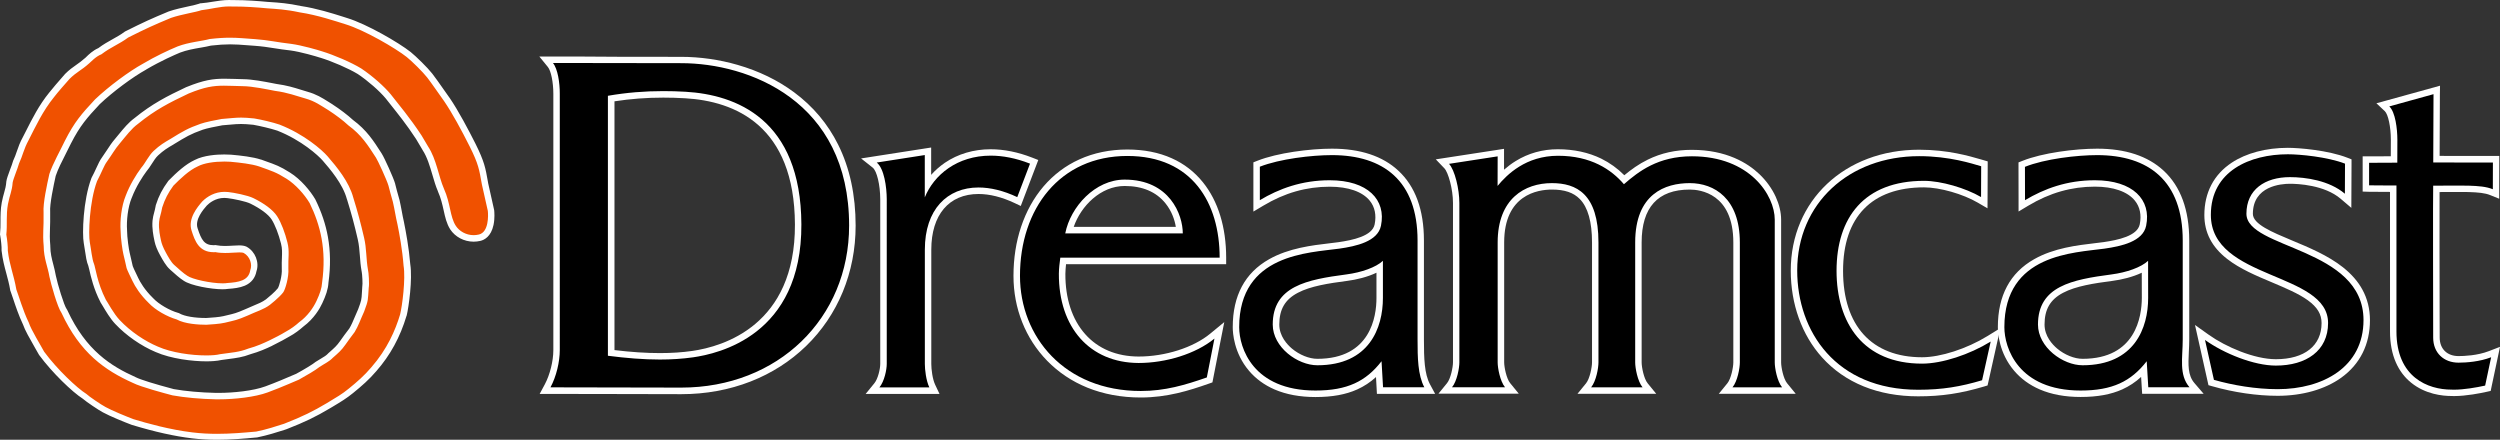 <?xml version="1.0" encoding="utf-8"?>
<!-- Generator: Adobe Illustrator 26.5.0, SVG Export Plug-In . SVG Version: 6.00 Build 0)  -->
<svg version="1.1" id="Layer_1" xmlns="http://www.w3.org/2000/svg" xmlns:xlink="http://www.w3.org/1999/xlink" x="0px" y="0px"
	 viewBox="0 0 3839 675.3" style="enable-background:new 0 0 3839 675.3;" xml:space="preserve">
<rect x="0" y="0" width="3839" height="675.3" fill="#333333" stroke="none"/>
<style type="text/css">
	.st0{fill:#FFFFFF;}
	.st1{fill:#39689C;}
	.st2{fill:#F05100;}
</style>
<g>
	<g>
		<path class="st2" d="M333.6,670.5c-13.5,0-26-0.7-38.3-2.2c-26.5-3.2-56.3-9.9-91.4-20.5h-0.2l-0.1-0.1
			c-12.1-4.5-33.9-13.6-43.4-18.9c-6.1-3.1-25.4-16.2-30.3-20.6c-15.3-9.6-46.4-39.5-65.8-65.9l-0.2-0.3l-0.2-0.3
			c-1.2-2.3-3.3-6-5.8-10.2c-6.4-11.2-15.2-26.4-18-34.9c-6.4-13.4-11.5-28.6-15.2-39.7c-1.5-4.6-2.8-8.5-3.9-11.2l-0.2-0.5
			l-0.1-0.5c-1.7-9.8-3.9-18.1-6.1-26.2c-2.7-10.2-5.6-20.7-7.1-33.6v-0.4v-0.4c0.3-4.5-0.9-16.5-2.2-23.4L5,359.9l0.1-0.7
			c0.7-6.3,0.7-12.4,0.7-18.9c0-8.9,0-18.2,1.9-28.3c1.1-6.1,2.5-10.7,3.6-14.8c1.6-5.7,3-10.5,3.5-17.7v-0.2v-0.2
			c0.5-3.6,3-10.2,5.6-17.3c1.8-4.8,3.6-9.8,4.4-12.8l0.1-0.4l0.2-0.4c2.3-4.9,3.8-9.3,5.5-14.1c2.3-6.7,4.7-13.6,9.2-21.7
			c1.5-2.8,2.9-5.7,4.4-8.7c9.4-18.7,20.1-39.9,35.3-58.5c4.3-5.7,14.7-17.6,20.9-24.7c1.1-1.3,3-3.4,3-3.4l0.1-0.1
			c6.3-6.3,11.3-9.8,16.4-13.4c4.3-3,8.7-6,14.3-11.1l0.3-0.3l0.2-0.1c0.3-0.2,0.8-0.8,1.3-1.2c3.3-3.2,10.2-9.8,17.7-12.8
			c7.7-5.9,14.9-9.8,21.8-13.7c6.4-3.6,12.5-6.9,18.9-11.7l0.4-0.3l0.4-0.2c28-14,38.5-18.8,65.9-30.3l0.1-0.1l0.2-0.1
			c9.2-3.2,20-5.5,29.6-7.6c7-1.5,13.6-2.9,16.8-4.2l0.7-0.3h0.8c5.9-0.3,11.7-1.3,18-2.3c8-1.3,16.3-2.7,24.8-2.7
			c1.5,0,3,0,4.5,0.1c1.2,0,2.4,0,3.6,0c18.3,0,36,1.4,51,2.8c1.5,0.1,3.1,0.2,4.8,0.3c11.8,0.8,26.4,1.8,45.5,5.9
			c23.7,3.5,47.6,11.1,63.4,16.1c2.7,0.8,5.1,1.6,7.3,2.3c29.3,8.9,77.6,36.8,95.8,51.3c8.1,6.5,25.1,23.2,32.1,32.1
			c4.5,5.8,11.9,16.3,18.4,25.5c2.9,4.1,5.6,8,7.9,11.3c13.5,19.7,28.9,48.9,39.5,70c13.4,26.8,15,35.6,18.7,56.8l0.5,3L754,323v0.3
			c1.5,13.5-0.4,37.6-17.4,41.7c-3.1,0.7-6.2,1.1-9.2,1.1l0,0c-12.8,0-25-6.4-31.7-16.6c-5.2-8-7.3-17.6-9.5-27.7
			c-2-9.1-4.3-19.3-9.1-30c-3.2-7.4-5.6-15.7-8.2-24.5c-4-13.8-8.2-28.2-15.7-39.5l-0.1-0.2l-10-16.8c-14-21.5-28.7-39.8-39.4-53.2
			c-2.8-3.4-5.4-6.7-7.6-9.6c-9.8-11.9-27.9-27.7-44-38.5c-14.7-9-39.5-19.8-59.1-25.8h-0.1c-5.4-1.8-30.6-9.2-46.1-11.2
			c-9.2-1-17-2.2-24.5-3.4c-10-1.6-19.5-3-30.9-3.8c-4.4-0.3-8.3-0.6-12.1-0.9c-9.1-0.7-16.9-1.3-25.9-1.3s-18.6,0.6-30.3,2
			c-4.7,1.2-10.2,2.2-16,3.2c-10.2,1.8-21.8,3.8-32.5,7.9c-17.3,7.1-36.5,16.7-52.6,26.2l-0.1,0.1c-21.2,11.7-52.2,34.8-72.3,53.8
			c-20.3,21.7-30.7,33.5-45.3,61.9c-2.1,4.4-4.7,9.5-7.4,14.9c-6,11.8-12.9,25.2-16.2,35.5l-0.2,0.7c-3.4,15.2-9.7,43.6-8.5,56.8
			v0.2v0.2c0.2,11-0.1,18.2-0.3,24.6c-0.3,8.4-0.6,15,0.5,26.6v0.2v0.2c0.1,11.4,2.5,20.7,4.9,29.7c1.4,5.3,2.8,10.7,3.8,16.4
			c2.5,12,12.5,46.5,17.7,53.7l0.3,0.4l0.2,0.4c29.3,63.1,68.8,87.8,107.1,105l0.1,0.1l0.1,0.1c7.6,3.9,29.3,10.7,59.5,18.7
			c18.2,3.3,42,5.5,65.6,6c1.5,0,3.1,0,4.7,0c22.5,0,53.8-3.2,73.1-10.3c15.9-5.9,33.8-13.5,42.4-17.2c2.9-1.2,4.4-1.9,5.3-2.3
			c10.9-5.9,25.8-14.9,30.1-18.4l0.2-0.2l0.3-0.2c2.9-1.9,5.5-3.4,7.8-4.8c5-3,8.7-5.2,12.1-8.8l0.2-0.2l1.9-1.7
			c7.1-6.2,11.4-10,16.7-17.7c3.6-5.1,8.9-12.6,14.2-19.4c3.4-5.7,5.9-11.7,8.9-18.6c1.6-3.8,3.3-7.8,5.3-12
			c5.3-14.3,5.4-15.7,6.1-26.7c0.1-2.3,0.3-4.9,0.5-8.2v-0.3l0.1-0.3c1-4.6-0.2-22.4-1-25.1l-0.1-0.2l-0.1-0.3
			c-1.4-8-2-15.6-2.5-22.9c-0.7-8.9-1.3-17.3-3.4-26.3c-5.2-22.6-9.7-39.2-16.5-61.2l-0.1-0.2c-6.5-24.7-27.2-48.6-38.3-61.5
			c-7-8.1-33.4-32.3-71.6-47.3c-10.6-3.6-27.6-7.5-38-9.3c-8.2-0.9-14.2-1.2-19.4-1.2c-5.7,0-10.5,0.4-17.2,1
			c-3.4,0.3-7.3,0.7-12.1,1c-7.6,1.3-25.2,4.9-31.3,7.1c-18.6,6.6-25.2,10.4-45.4,22.8l-0.1,0.1c-8.3,4.8-15.4,8.9-24.7,17.6
			c-3.9,3.6-7.3,8.9-10.6,14c-2.6,4.1-5.1,8-8,11.2c-5.8,7.8-16.3,23.5-23.1,41.5l-0.1,0.2c-6.3,15.1-8.5,37.4-7.5,51.6v0.2v0.2
			c0,10.6,3,30.7,4.1,34.9c1.1,4.1,3.7,15.9,4.7,20.3l0.2,1c0.2,0.9,1.6,4.3,7.9,17.3l0.7,1.5c3,6.3,10,18.9,24,32.6l0.1,0.1
			l0.1,0.1c8.6,9.3,26.3,19.7,40.4,23.7l0.6,0.2l0.5,0.3c12.3,6.8,34.2,7.5,43.2,7.5l1.9-0.1c6.6-0.4,18.9-1.2,25.4-2.8
			c2.4-0.6,4.5-1.1,6.3-1.5c10.4-2.4,14.3-3.3,27.6-9.1c4.9-2.3,9.3-4.1,13.3-5.7c7.8-3.2,14-5.7,20.3-10.3
			c0.9-0.7,13.6-10.8,19.3-18c2.4-3,7.9-21.7,7-33.1v-0.1V413c-0.2-6,0-11.2,0.2-15.8c0.3-8.5,0.6-15.2-1.5-23.6
			c-3.8-15.3-9.6-30-15.2-38.6c-5.5-8.6-17.7-17.8-34.3-26c-8.1-4-28.8-8-37.2-9c-1.7-0.2-3.4-0.3-5-0.3c-15.8,0-26.6,9.2-30.6,13.3
			c-9.6,11-19.9,25.4-15.2,39.7c5.5,17.4,10.8,29.7,29.3,29.7c0.7,0,1.5,0,2.3-0.1h0.6l0.6,0.1c4,0.8,8.5,1.2,13.9,1.2
			c4.3,0,8.7-0.3,12.5-0.5c3.3-0.2,6.5-0.4,9.2-0.4c4,0,6.8,0.4,8.9,1.4l0.2,0.1l0.2,0.1c12.5,6.9,16.1,21.8,12.5,32
			c-3.5,20.7-25,22.3-39.3,23.3c-2.3,0.4-5,0.6-8.1,0.6c-17.5,0-48-6-57-12.5c-5.5-3.4-13.1-10.3-19.2-15.8l-1.6-1.5
			c-4.8-4.3-9.6-12.7-13.7-20.2c-4.1-7.4-6.5-13.7-7.8-19.7c-0.1-0.6-0.3-1.2-0.4-1.9c-1.3-6.5-3.6-17.3-2.6-28.2
			c0.4-4.5,1.3-7.6,2.2-11.3c0.8-3,1.7-6.3,2.6-11.4l0.1-0.3l0.1-0.3c4.2-13.3,9.4-23.3,17.9-34.9l0.2-0.3l0.3-0.3
			c12.1-12.2,25.2-24.4,38.5-30.5c9.7-5.1,25.5-8,43.3-8c3.1,0,6.3,0.1,9.4,0.3h0.2c16.7,1.6,33.7,3.5,45.3,7.4h0.1
			c2.5,0.9,4.8,1.7,6.9,2.5c14.6,5.2,21.3,7.6,36.1,16.9c15.3,9.5,29.7,26.4,37.1,39.1l0.1,0.2l0.1,0.2
			c19.8,40.5,25.8,79,19.6,124.8c-0.6,9.9-4,19.1-9,29.8c-3.7,7.9-12.2,22.8-27.9,34.4c-5.9,5.4-14.4,11.4-20.8,14.8
			c-7.9,4.7-13.7,7.7-21.1,11.4c-1.6,0.8-3.2,1.6-4.9,2.5l-0.1,0.1c-9.3,4.4-19.5,9-32.7,12.7c-11.7,4.6-21.2,5.8-33.3,7.3
			c-3.4,0.4-6.9,0.9-10.7,1.4c-5.4,1.3-13,2-22.2,2c-20.6,0-52.9-3.6-76.1-13.9c-21.6-9-44.2-24.7-60.4-42
			c-7.2-7.6-14.3-19.5-18.5-26.6c-1.4-2.3-2.6-4.3-3.1-5.1l-0.2-0.3l-0.2-0.3c-10-19.4-14.1-37.5-16.5-48.3
			c-0.7-3.2-1.4-6.2-1.8-7.1c-2.3-5.4-3.6-14.5-4.9-23.2c-0.6-3.9-1.1-7.7-1.7-10.9c-2.5-12.9-0.7-64.1,11.4-96.4l0.1-0.3l0.2-0.3
			c2.7-5.1,5-10.2,7.1-14.6c3-6.5,5.6-12.2,8.6-16.1c3-4.2,5.4-7.9,7.6-11.2c3.9-5.9,7.2-11,11.8-16.4c2-2.4,3.9-4.7,5.7-7
			c7.9-9.7,14.8-18.1,23.5-24.4c26.9-21.9,49.6-33.4,78.7-47.2l0.1-0.1l0.1-0.1c25.5-10.4,39.4-12.4,56.1-12.4
			c4.6,0,9.3,0.1,14.7,0.3c4.3,0.1,8.7,0.3,13.8,0.4c13.7,0.1,32.3,3.7,44.6,6.1c2.1,0.4,4.1,0.8,5.8,1.1
			c15.9,2.1,26.6,5.5,37.1,8.7c3.5,1.1,6.8,2.1,10.4,3.1c12.8,3.5,21.4,9,30.5,14.7c2.2,1.4,4.4,2.8,6.8,4.2l0.1,0.1
			c10.9,7,22.9,16.1,30.5,23.2c20.4,15.1,30.8,31.2,42.7,49.8l0.6,0.9c3.1,4.5,17.5,35.8,19.9,44.7v0.1c1,4,4.3,16.6,6.5,24.1v0.1
			v0.1c1.4,5.9,2.4,11.3,3.5,17.1c1.1,5.7,2.1,11.5,3.7,18v0.1c2.7,13.1,7.5,38.7,9.4,63.4c3.5,21.9-2.2,64.3-5.4,76.9l-0.1,0.2
			c-9.6,32.1-24.4,59.3-45.4,83.2c-10.6,12.5-21.8,22.3-35.2,33.2c-9.4,7.7-17.3,12.5-30.5,20.4l-3.7,2.2
			c-22.2,13.2-38.3,21-66.3,32l-0.2,0.1l-3.4,1.1c-11.2,3.6-25.2,8.1-40,11.1l-0.3,0.1h-0.3C373.2,668.9,354.1,670.5,333.6,670.5z"
			/>
		<path class="st0" d="M351.9,9.9c1.4,0,2.9,0,4.3,0.1c1.2,0,2.5,0,3.7,0c16.9,0,33.7,1.2,50.6,2.8c12.3,0.9,28.2,1.5,49.8,6.2
			c27.4,4.1,55.5,13.7,70.1,18.2c29.5,9,77.3,37,94.2,50.4c8,6.4,24.8,23,31.3,31.3c6.4,8.2,18.5,25.9,26.2,36.6
			c12.3,18,26.8,44.8,39.1,69.3c13.7,27.4,14.7,35.5,18.8,58.5l9.1,40.5c0.8,7.1,1.5,32.6-13.6,36.3c-2.7,0.6-5.4,1-8.1,1
			c-11.9,0-22.2-6.2-27.5-14.4c-9.1-14.1-7.9-34.1-18.2-57c-8.1-18.5-11.5-45.3-24.3-64.7l-10-16.9C629.5,180.7,611,159,600,144.8
			c-9.8-11.9-27.9-28-45.2-39.6c-15.9-9.7-41.8-20.7-60.4-26.4c-6-2-31.2-9.3-47-11.4c-21.5-2.4-35.4-5.9-55.7-7.3
			c-15.1-1-25.5-2.2-38.4-2.2c-8.6,0-18.3,0.5-31.2,2c-12.3,3.4-31.8,4.7-49.4,11.4c-14.2,5.9-33.9,15.1-53.3,26.6
			c-20.8,11.4-52.4,34.7-73.4,54.7c-21.1,22.6-31.6,34.7-46.2,63.3c-6.6,14-19,35.8-24,51.3c-3.5,15.7-10,45-8.9,59.2
			c0.5,25.5-1.7,30.7,0.2,51.5c0.1,18.8,6.3,31.7,8.8,47c2.2,10.6,12.3,47.1,18.6,55.7c28.5,61.6,66.8,88.2,109.6,107.4
			c12,6.2,49.7,16.2,60.7,19.1c18.6,3.4,43.1,5.6,66.5,6.1c1.6,0,3.2,0,4.9,0c24.2,0,55.3-3.4,74.8-10.6c22.1-8.1,47.6-19.6,48-19.6
			l0,0c10.4-5.7,26.4-15.1,31.2-19.2c9.5-6.2,15.3-8.5,20.9-14.4c8.2-7.2,13.1-11.2,19.3-20.1c3.5-5,9-12.6,14.2-19.4
			c5.7-9.3,9-19.3,14.6-31.5c6.8-18.2,5.6-17.2,7-36.4c1.2-5.6-0.1-24.3-1.1-27.5c-3.1-17.3-2-32.5-6-49.4
			c-5.3-22.8-9.8-39.7-16.6-61.6c-6.5-24.5-25.4-47.2-39.4-63.4c-8.8-10.1-35.9-33.9-73.7-48.7c-10.6-3.6-27.9-7.7-39-9.5
			c-8.8-0.9-14.8-1.3-20.1-1.3c-8.9,0-15.7,1-29.9,2.1c-7.8,1.3-25.9,5-32.4,7.4c-19.4,6.9-26.6,11.1-46.3,23.3
			c-9.1,5.3-16.2,9.4-25.7,18.3c-7.6,7-12.8,18.8-19,25.8c-8.4,11.3-17.7,26.6-23.9,42.9c-6.8,16.2-9,39.2-7.9,53.9
			c0,11.2,3.1,31.7,4.3,36.2s4.3,18.5,4.9,21.2c0.7,2.8,8,17.6,9,19.7c4.1,8.7,11.9,21.2,25.1,34c9.8,10.6,28.5,21.1,42.7,25.1
			c12.6,7,34,8.2,45.7,8.2c5.9-0.4,20.6-1.2,28.3-3.1c15.7-3.8,18.6-3.9,34.8-10.9c14.5-6.8,24.4-9.1,34.5-16.6
			c0,0,13.9-10.8,20.2-18.9c3.4-4.2,9.1-24.2,8.1-36.6c-0.5-16.9,2.1-26.6-1.5-40.5c-3.5-14-9.3-30.1-15.8-40.1
			c-6.6-10.1-20.4-19.9-36.3-27.7c-8.9-4.4-30-8.5-38.9-9.4c-1.9-0.2-3.7-0.3-5.6-0.3c-14.5,0-26.5,7-34.2,14.9
			c-7.5,8.6-22.3,26.4-16.3,44.7c5.1,16,11.3,33.1,34.1,33.1c0.8,0,1.7,0,2.5-0.1c4.9,1,10,1.3,14.9,1.3c8.2,0,16-0.9,21.7-0.9
			c2.9,0,5.3,0.2,6.9,0.9c9.8,5.5,13.4,17.8,10,26.4c-2.5,16.4-18.3,18.5-35.1,19.7c-2.1,0.4-4.7,0.5-7.5,0.5
			c-17.7,0-47-6.3-54.2-11.7c-5.6-3.4-14.3-11.4-20.3-16.8c-4.4-4-9.2-12.6-12.6-18.9c-4.2-7.7-6.3-13.3-7.4-18.4
			c-1.2-6-3.9-17.3-2.9-28.6c0.7-7.7,2.8-10.9,4.8-22.2c4.1-12.7,9.1-22.4,17.2-33.4c10.6-10.7,24.1-23.6,37.2-29.5
			c9.7-5.2,25.4-7.5,41.1-7.5c3.1,0,6.1,0.1,9.1,0.3c14.9,1.4,32.5,3.3,44.2,7.2c19.9,7.2,25.7,8.6,42.1,18.9
			c13.8,8.6,27.7,24.3,35.5,37.4c16.5,33.8,26.1,71.3,19.1,122.1c-0.5,8.6-3.3,16.8-8.6,28.2c-4.9,10.4-13.6,23.2-26.6,32.6
			c-5.2,4.8-13.4,10.8-20.1,14.3c-9.4,5.7-15.9,8.8-25.9,13.8c-8.7,4.1-18.9,8.8-32.1,12.4c-14.4,5.7-25.5,6-43.4,8.6
			c-5,1.3-12.5,1.9-21.3,1.9c-22.4,0-53.3-4.2-74.1-13.5c-19.8-8.3-42-23-58.8-40.9c-9.3-9.8-18.6-27.6-21.2-31.2
			c-13.3-25.9-16-50-18.2-55.1c-3-7-4.4-22.5-6.4-33.1c-2.3-11.9-0.8-61.9,11.1-93.8c6.8-12.7,10.7-24.1,15.3-30.1
			c8.3-11.7,12.2-19.1,19.2-27.3c10.6-12.7,18.3-23.3,28.4-30.6c26.3-21.4,48-32.5,77.8-46.6c24.7-10.1,37.8-12,54.2-12
			c8.1,0,16.9,0.5,28.4,0.7c15.7,0.1,38.5,5.1,49.7,7.2c20.8,2.8,32.7,7.8,46.8,11.7c15.1,4.2,23.8,10.9,36.1,18.4
			c10.2,6.6,22.2,15.5,30,22.9c20.2,14.8,30,30.4,42.4,49.6c2.3,3.2,16.9,34.6,19.3,43.3c1.1,4.4,4.4,16.9,6.6,24.3
			c2.8,11.6,4.1,22,7.2,35.1c2.8,13.6,7.5,39.1,9.3,63c3.4,20.5-2.1,62.4-5.3,75.1c-7.2,24-19.7,53.2-44.4,81.4
			c-10.5,12.4-21.7,22.2-34.6,32.6c-9.9,8.2-18.4,13-33.6,22.2c-20.7,12.3-36.4,20.2-65.5,31.6c-11.8,3.8-26.8,8.8-42.8,12
			c-19.6,1.8-39.5,3.5-60.2,3.5c-12.2,0-24.8-0.6-37.8-2.2c-34.9-4.2-69.8-14-90.5-20.3c-11.4-4.3-33.5-13.4-42.8-18.6
			c-6.1-3.1-26.3-16.8-29.6-20.2c-13.9-8.6-44.9-37.7-64.8-64.8c-4.4-8.4-20.1-33.6-23.6-44.7c-9.1-18.7-15.4-41.3-19.1-50.8
			C21.2,422,14.6,407.5,12,385c0.3-5.3-1-17.9-2.3-24.7c1.7-15.4-0.6-30,2.5-46.8c2.7-14.2,6.3-20.1,7.2-33
			c0.8-5.5,7.9-22.1,9.8-29.4c5.7-12.1,7.2-22.1,14.6-35.6c10.7-21,22-45.3,39.2-66.4c4.9-6.6,18.9-22.4,23.6-27.7
			c11.2-11.2,17.9-12.9,30.5-24.3c1.3-0.8,9.7-10.4,18.6-13.7c14.6-11.2,27.2-15.4,41.2-25.8c27.8-13.9,38-18.6,65.6-30.1
			c16.2-5.6,38.6-8.8,46.5-11.8C323.3,14.1,337.3,9.9,351.9,9.9 M351.9,0L351.9,0c-9,0-17.4,1.4-25.6,2.7c-6.1,1-11.8,1.9-17.4,2.3
			l-1.6,0.1l-1.5,0.6c-2.8,1.1-9.3,2.5-16.1,4c-9.7,2.1-20.6,4.5-30.1,7.7l-0.3,0.1l-0.3,0.1c-27.6,11.5-38.1,16.3-66.3,30.4
			l-0.8,0.4l-0.7,0.5c-6.1,4.6-12.1,7.8-18.3,11.3C166,64.1,158.8,68,151,73.9c-8.2,3.5-15.2,10.2-18.6,13.6
			c-0.3,0.3-0.6,0.6-0.8,0.8l-0.1,0.1l-0.7,0.6c-5.4,4.8-9.7,7.8-13.8,10.7c-5.1,3.6-10.5,7.3-17.1,13.9l-0.2,0.2l-0.2,0.3
			c-0.7,0.9-1.7,2-2.9,3.3c-6.2,7.1-16.6,19-21.1,24.9c-15.5,19-26.3,40.4-35.8,59.3c-1.5,2.9-2.9,5.8-4.4,8.6
			c-4.7,8.5-7.2,15.6-9.5,22.4c-1.6,4.6-3.1,9-5.3,13.6l-0.4,0.8l-0.2,0.8c-0.7,2.8-2.5,7.6-4.3,12.3c-3.2,8.8-5.3,14.4-5.8,18.3
			l-0.1,0.4v0.4c-0.5,6.6-1.7,11-3.3,16.6c-1.2,4.2-2.5,8.9-3.7,15.2l0,0l0,0c-1.9,10.5-1.9,20-1.9,29.2c0,6.4,0,12.4-0.7,18.4
			L0,360.1l0.3,1.5c1.2,6.5,2.4,18.1,2.1,22.2v0.9l0.1,0.8c1.5,13.2,4.4,24,7.2,34.3c2.1,8,4.4,16.2,6,25.8l0.2,1l0.4,0.9
			c1,2.6,2.3,6.5,3.8,11c3.7,11.2,8.8,26.4,15.3,40c2.8,8.3,10,21,18.3,35.5c2.4,4.2,4.5,7.9,5.7,10l0.4,0.7l0.4,0.6
			c20.1,27.3,51,56.8,66.8,66.9c5.9,5.1,24.5,17.6,31,21c10.5,5.8,33.8,15.3,44,19.1l0.3,0.1l0.3,0.1c35.3,10.7,65.5,17.4,92.2,20.6
			c12.5,1.5,25.3,2.2,38.9,2.2c20.7,0,39.9-1.6,61.1-3.6l0.5-0.1l0.5-0.1c15.1-3.1,29.2-7.6,40.5-11.2l3.3-1.1l0.3-0.1l0.3-0.1
			c28.3-11.1,44.5-18.9,67-32.3l3.7-2.2c12.9-7.7,21.4-12.9,31.1-20.8c13.6-11,25-21,35.9-33.8c21.4-24.4,36.6-52.2,46.4-85l0.1-0.2
			l0.1-0.2c3.2-12.8,9.1-56.1,5.5-78.7c-2-24.8-6.8-50.6-9.5-63.8v-0.1v-0.1c-1.5-6.4-2.6-12.2-3.6-17.8c-1.1-5.8-2.1-11.3-3.5-17.3
			l-0.1-0.3l-0.1-0.3c-2.2-7.3-5.5-19.9-6.4-23.8v-0.1v-0.1c-2.4-8.7-16.6-40-20.5-46l0,0l-0.6-1c-12.2-19-22.7-35.4-43.7-50.9
			c-7.9-7.3-20-16.5-31-23.6l-0.1-0.1l-0.1-0.1c-2.3-1.4-4.6-2.8-6.7-4.2c-9.4-5.9-18.3-11.5-31.9-15.3c-3.4-1-6.7-2-10.2-3.1
			c-10.6-3.3-21.5-6.7-37.7-8.9c-1.7-0.3-3.6-0.7-5.6-1.1c-12.5-2.4-31.3-6.1-45.5-6.2c-5-0.1-9.4-0.2-13.7-0.4
			c-5.5-0.2-10.2-0.3-14.9-0.3c-17.3,0-31.7,2-58,12.7l-0.3,0.1l-0.3,0.1c-29.4,13.9-52.3,25.5-79.6,47.7
			c-9.1,6.7-16.2,15.3-24.3,25.2c-1.8,2.2-3.7,4.6-5.7,6.9c-4.8,5.6-8.2,10.8-12.1,16.8c-2.2,3.4-4.6,6.9-7.5,11.1
			c-3.3,4.4-6,10.2-9.1,17c-2,4.4-4.3,9.3-7,14.3l-0.3,0.6l-0.2,0.6c-12.6,33.7-14.2,85.4-11.6,99.1c0.6,3.1,1.1,6.8,1.7,10.7
			c1.4,9.5,2.7,18.5,5.3,24.4c0.3,0.9,1,3.8,1.6,6.3c2.3,10.3,6.7,29.5,17,49.4l0.3,0.7l0.4,0.6c0.4,0.6,1.8,2.9,2.9,4.7
			c4.3,7.3,11.5,19.5,19.1,27.5c16.7,17.8,39.9,33.9,62.1,43.2c23.9,10.5,57,14.3,78,14.3c6.6,0,15.9-0.4,23.1-2.1
			c3.7-0.5,7.1-1,10.4-1.4c12.3-1.6,22.1-2.8,34.2-7.5c13.4-3.8,23.8-8.4,33.2-12.9l0.1-0.1l0.1-0.1c1.7-0.9,3.4-1.7,4.9-2.5
			c7.4-3.8,13.3-6.7,21.3-11.5c7.8-4.1,16.3-10.6,21.5-15.3c16.5-12.2,25.4-27.8,29.2-36.1c5.2-11.2,8.8-20.9,9.4-31.5
			c3.4-25.1,3.1-48-0.9-70.2c-3.4-19.1-9.7-37.9-19.2-57.3l-0.2-0.4l-0.2-0.3c-7.2-12.2-21.7-30.2-38.8-40.8
			c-15.2-9.6-22.1-12-37.1-17.3c-2.1-0.7-4.4-1.6-6.9-2.5H401h-0.1c-12.7-4.2-30.6-6.2-46.4-7.6h-0.2h-0.2c-3.2-0.2-6.5-0.3-9.7-0.3
			c-10.9,0-31.2,1.1-45.5,8.5c-14,6.5-27.5,18.9-39.9,31.5l-0.5,0.5l-0.4,0.6c-8.8,12-14.3,22.5-18.7,36.3l-0.2,0.6l-0.1,0.7
			c-0.9,4.8-1.7,8.1-2.5,10.9c-1,3.7-1.9,7.1-2.4,12.1c-1,11.7,1.3,23,2.7,29.7c0.1,0.6,0.3,1.2,0.4,1.8v0.1v0.1
			c1.4,6.5,4.1,13.2,8.4,21.1c4.3,7.9,9.4,16.7,14.7,21.5l0,0l0,0l1.6,1.5c6.2,5.6,14,12.6,19.8,16.2c11,7.8,43.1,13.3,59.7,13.3
			c3.3,0,6.2-0.2,8.7-0.6c8.7-0.6,17.9-1.6,25.7-4.9c9.9-4.2,16-11.9,17.9-22.1c4.7-13.7-1.8-30.3-14.9-37.6l-0.4-0.2l-0.4-0.2
			c-2.8-1.2-6.1-1.8-10.9-1.8c-2.9,0-6.1,0.2-9.5,0.4c-3.9,0.2-8,0.5-12.2,0.5c-5,0-9.2-0.4-12.9-1.1l-1.3-0.3l-1.3,0.1
			c-0.7,0-1.4,0.1-2,0.1c-14,0-18.7-7.7-24.6-26.1l0,0l0,0c-4.4-13.4,8.9-28.8,14.2-34.8c3.6-3.7,13.2-11.7,26.9-11.7
			c1.4,0,2.9,0.1,4.3,0.3h0.1h0.1c9.6,1.1,28.8,5.1,35.6,8.5c15.6,7.7,27.4,16.5,32.4,24.2c5.2,8,10.9,22.6,14.5,37.1l0,0l0,0
			c2,7.7,1.7,13.7,1.4,22.1c-0.2,4.7-0.4,9.9-0.2,16.2v0.3v0.3c0.8,9.9-3.9,26.4-6,29.7c-4.5,5.7-14.6,14.2-18.3,17.1
			c-5.8,4.2-11.7,6.6-19.2,9.7c-4,1.6-8.4,3.5-13.4,5.8c-12.9,5.6-16.4,6.4-26.7,8.8c-1.9,0.4-4,0.9-6.3,1.5
			c-6.1,1.5-18.6,2.3-24.6,2.7c-0.6,0-1.2,0.1-1.8,0.1c-17.6,0-32.8-2.6-40.6-6.9l-1-0.6l-1.1-0.3c-13.3-3.7-30-13.5-38.1-22.2
			l-0.2-0.2l-0.2-0.2c-13.5-13.1-20.2-25.2-23-31.1c-0.2-0.3-0.4-0.8-0.7-1.5c-5.7-11.7-7.2-15.3-7.6-16.5l-0.2-0.7
			c-1.5-7-3.7-16.7-4.7-20.5c-1-3.6-3.9-23.3-3.9-33.6v-0.4v-0.4c-1-13.6,1.1-34.9,7.1-49.3l0.1-0.2l0.1-0.2
			c6.6-17.3,16.7-32.5,22.3-40.1c3-3.5,5.7-7.6,8.3-11.7c3.1-4.9,6.3-9.9,9.7-13l0,0l0,0c8.5-7.9,14.6-11.6,23.8-16.9l0.1-0.1
			l0.1-0.1c19.2-11.7,25.6-15.7,44.5-22.4l0,0l0,0c5.2-1.9,21.4-5.3,30.2-6.8c4.7-0.4,8.5-0.7,11.9-1c6.6-0.6,11.3-1,16.8-1
			c5.1,0,10.9,0.4,18.8,1.2c10.2,1.8,26.6,5.6,36.9,9c37.2,14.7,62.8,38.1,69.6,45.9c10.9,12.6,31.1,35.9,37.3,59.5l0.1,0.2l0.1,0.2
			c6.8,21.9,11.2,38.4,16.4,60.9c2,8.6,2.6,16.8,3.3,25.6c0.5,7.4,1.1,15.1,2.6,23.4l0.1,0.6l0.1,0.4c0.8,3.5,1.7,19.2,0.9,22.7
			l-0.1,0.7v0.7c-0.2,3.3-0.4,5.9-0.5,8.2c-0.6,10.7-0.7,11.6-5.7,25.1c-2,4.3-3.6,8.2-5.2,12c-2.8,6.6-5.2,12.4-8.4,17.7
			c-5.3,6.8-10.6,14.2-14.2,19.3c-5,7.2-8.9,10.6-15.9,16.8l-1.8,1.6l-0.4,0.3l-0.3,0.4c-2.9,3.1-6.1,5-11,7.9c-2.3,1.4-5,3-8,4.9
			l-0.5,0.3l-0.5,0.4c-3.5,3-17.2,11.3-29,17.7c-1.2,0.5-2.8,1.2-5.2,2.2c-8.5,3.7-26.3,11.3-42.1,17.1c-18.7,6.9-49.3,10-71.4,10
			c-1.6,0-3.1,0-4.7,0c-23.2-0.5-46.7-2.6-64.6-5.8c-29.8-7.9-51-14.5-58.3-18.2l-0.2-0.1l-0.2-0.1
			c-37.5-16.8-76.1-40.9-104.6-102.5l-0.4-0.9l-0.6-0.8c-4.4-6.1-14.2-39-16.8-51.6c-1-5.9-2.4-11.4-3.8-16.8
			c-2.4-9.1-4.7-17.8-4.7-28.5v-0.4v-0.4c-1-11.3-0.8-17.8-0.5-26c0.2-6.4,0.5-13.7,0.3-24.8v-0.3v-0.3c-1-12.4,5.4-41.4,8.4-55.3
			l0.1-0.4c3.2-9.9,9.9-23,15.8-34.6c2.8-5.4,5.4-10.5,7.5-15c14.2-27.7,24.5-39.3,44.4-60.6c19.8-18.8,50.3-41.5,71.1-53l0.1-0.1
			l0.1-0.1c22.6-13.3,43.8-22.5,51.9-25.9c10.2-3.9,21.5-5.9,31.5-7.6c5.8-1,11.3-2,16.1-3.2c11.3-1.3,20.6-1.9,29.3-1.9
			c8.8,0,16.6,0.6,25.5,1.3c3.8,0.3,7.8,0.6,12.2,0.9c11.2,0.8,20.6,2.2,30.5,3.8c7.6,1.2,15.4,2.4,24.7,3.4
			c15.1,2,39.8,9.2,45.1,11h0.1h0.1c18.9,5.8,43.7,16.6,57.9,25.2c15.7,10.5,33.2,25.9,42.8,37.4c2.3,2.9,4.9,6.2,7.6,9.6
			c10.6,13.3,25.2,31.4,39,52.7l9.9,16.7l0.1,0.2l0.1,0.2c7.1,10.8,11.1,24.7,15.1,38.2c2.6,9,5.1,17.4,8.4,25v0.1v0.1
			c4.6,10.2,6.7,19.7,8.8,29c2.3,10.5,4.5,20.5,10.1,29.3l0,0l0,0c7.6,11.6,21.3,18.9,35.9,18.9c3.5,0,6.9-0.4,10.4-1.2l0,0l0,0
			c5.9-1.4,16.4-6.5,20.2-24.5c2.2-10.5,1.2-20.6,1-22.6l-0.1-0.5l-0.1-0.5l-9-40.3l-0.5-2.9c-3.7-21-5.4-30.6-19.1-58.1
			c-10.7-21.2-26.2-50.7-39.8-70.5l-0.1-0.1l-0.1-0.1c-2.3-3.2-5-7.1-7.9-11.2c-6.8-9.8-13.9-19.8-18.5-25.7
			c-7.2-9.2-24.7-26.3-33-33c-18.6-14.7-67.7-43.1-97.5-52.2c-2.1-0.6-4.5-1.4-7.2-2.3c-15.9-5-39.9-12.6-64-16.2
			c-19.4-4.2-34.2-5.2-46.1-6c-1.6-0.1-3.2-0.2-4.7-0.3c-15.1-1.4-32.9-2.8-51.4-2.8c-1.2,0-2.3,0-3.5,0C355,0,353.4,0,351.9,0
			L351.9,0L351.9,0z"/>
	</g>
	<g>
		<g>
			<path d="M1046.1,600.2c-15,0-49.9-0.1-86.9-0.2c-44.4-0.1-90.2-0.2-113.9-0.2H837l4-7.3c8.3-15.5,13.7-37,13.7-54.8V143.9
				c0-16.2-3.2-36.5-9.4-44.1l-6.6-8.1h10.5c24.5,0,63.9,0.1,101.9,0.2c37.6,0.1,73.2,0.1,95.1,0.1c29.5,0,105.3,5.2,170.4,53.6
				c28.3,21,50.6,47.4,66,78.5c17.5,35.1,26.4,76.2,26.4,122.3c0,70.4-26.6,134.9-74.8,181.6
				C1185.9,574.5,1119.1,600.2,1046.1,600.2z M938.5,541.9c27.9,3.5,52.4,5.2,74.8,5.2c17.9,0,34.8-1.1,50.3-3.3
				c49-7,162.8-40.4,162-199.2c-0.7-155.9-94.6-194.1-173.2-198.6c-11.5-0.7-22.9-1-33.9-1c-27.5,0-53.7,2.1-80,6.4V541.9z"/>
			<path class="st0" d="M849.1,96.7c48.1,0,152.4,0.3,197,0.3c102.7,0,257.8,57.1,257.8,249.3c0,142.7-109.4,248.9-257.8,248.9
				c-32.5,0-156.7-0.4-200.8-0.4c9-16.6,14.3-39.3,14.3-57.2V143.9l0,0C859.7,127.3,856.5,105.7,849.1,96.7 M1013.3,552.1
				c17.7,0,34.7-1.1,51-3.4c38.3-5.5,167.1-33.2,166.3-204.2c-0.7-162-100.8-199.1-177.9-203.6c-11.5-0.7-22.9-1-34.2-1
				c-28.3,0-56.3,2.2-85,7.2v399.2C961.4,549.9,988.1,552.1,1013.3,552.1 M849.1,86.8h-20.9l13.2,16.2c4.7,5.8,8.3,23.4,8.3,41
				v393.7c0,16.8-5.3,37.9-13.1,52.5l-7.9,14.7h16.7c23.7,0,69.5,0.1,113.9,0.2c37,0.1,71.9,0.2,86.9,0.2
				c37.6,0,73.4-6.6,106.5-19.5c32.2-12.6,60.8-30.9,84.9-54.2c49.2-47.6,76.3-113.3,76.3-185.1c0-46.8-9-88.7-26.9-124.5
				c-15.8-31.7-38.5-58.7-67.5-80.2c-25.1-18.6-54.3-32.8-87-42.2c-27.9-8.1-57.8-12.3-86.4-12.3c-21.9,0-57.4-0.1-95.1-0.1
				C913,86.8,873.6,86.8,849.1,86.8L849.1,86.8z M943.5,155.6c24.6-3.8,49.2-5.7,75-5.7c10.9,0,22.2,0.3,33.6,1
				c76.5,4.4,167.9,41.7,168.6,193.7c0.7,154.9-110.1,187.5-157.7,194.3c-15.2,2.2-31.9,3.3-49.6,3.3c-21,0-44-1.5-69.8-4.6v-382
				H943.5z"/>
		</g>
		<g>
			<path d="M1339.8,599.9l6.7-8.1c6.6-8,10.2-24.5,10.2-32.8V305.7c-0.1-20-4.4-44.9-13.5-52.2l-8.9-7.1l90.8-14.2V283
				c7.5-11.3,17.2-21.2,28.8-29.1c19.1-13.1,42.4-20,67.4-20c19.8,0,40.7,4.2,62.2,12.6l4.6,1.8l-23.3,61.1l-4.9-2.3
				c-20.1-9.5-39.4-14.3-57.3-14.3c-47.8,0-77.5,34.7-77.5,90.5v175.5c0,7.9,1.7,24,6.4,33.9l3.4,7.1h-95.1V599.9z"/>
			<path class="st0" d="M1420.1,238.1c0,15.1,0,59.4,0,65c14-34.5,49.8-64.1,101.2-64.1c18.2,0,38.5,3.7,60.4,12.3l-19.6,51.4
				c-21.1-10-41.3-14.8-59.5-14.8c-48.1,0-82.4,33.7-82.4,95.5v175.5c0,8.4,1.8,25.3,6.9,36h-76.7c7.8-9.4,11.3-27.6,11.3-36V305.7
				c-0.1-18.4-3.9-46.9-15.4-56.1L1420.1,238.1 M1430,226.5l-11.5,1.8l-73.8,11.5l-22.4,3.5l17.8,14.1c6.4,5.1,11.5,26.3,11.6,48.3
				v253.2c0,7.6-3.5,22.9-9.1,29.7l-13.3,16.3h21h76.7h15.7l-6.7-14.2c-4.1-8.6-5.9-23.8-5.9-31.8V383.4c0-53.5,27.1-85.5,72.5-85.5
				c17.2,0,35.8,4.7,55.2,13.8l9.7,4.6l3.8-10l19.6-51.4l3.5-9.2l-9.2-3.6c-22-8.6-43.6-12.9-64-12.9c-26,0-50.3,7.2-70.3,20.8
				c-7.8,5.4-14.9,11.6-21,18.5v-30.4v-11.6H1430z"/>
		</g>
		<g>
			<path d="M3768.5,603.4c-1.4,0-2.8,0-4.1-0.1c-43.2,0-89.4-24.8-89.4-94.2V289.8c-10.2,0-32.5,0-37.2-0.2l-4.8-0.2V245h5
				c3.2,0,15.8-0.1,26.9-0.1c4.3,0,8.4,0,11.4-0.1c0-9.9,0.1-30.2,0.1-30.2c0-18.6-3.7-41-10.9-47.7l-6.5-6.1l82.9-22.9l-0.4,106.5
				c19.2,0,91.6,0.1,91.6,0.1L3833,298l-6.8-2.7c-9-3.6-19.5-4.6-35.6-5.1c-1,0-4.4-0.1-15.4-0.1c-11.4,0-26,0-33.7,0.1h-0.1
				c-0.2,24.9,0,141.4,0.1,193.9c0,17.4,0.1,30.1,0.1,34.6c0,20,13.6,33.4,33.9,33.4c8.3,0,29.7-0.8,48.3-7.9l8.6-3.3l-11.8,55.6
				l-3.1,0.7C3808.6,598.9,3786.4,603.4,3768.5,603.4z"/>
			<path class="st0" d="M3736.9,144.6l-0.4,104.9c1.9,0,91.6,0.1,91.6,0.1l-0.1,41c-10.1-4.1-22-5-37.3-5.5
				c-1.6-0.1-7.8-0.1-15.6-0.1c-15.5,0-36.9,0.1-38.9,0.1h0.2c-0.5,6.6,0,212.4,0,233.4c0,23.4,16.3,38.4,38.9,38.4
				c12.2,0,32.5-1.5,50.1-8.3l-9.2,43.5c-13.6,3-32.9,6.3-47.7,6.3c-1.4,0-2.7,0-4-0.1c-36,0-84.5-18.8-84.5-89.2
				c0-15.2,0-219.5,0-224.3c0,0-36.1,0-42-0.2V250c5.7,0,40.2-0.2,43.3-0.2c0-3.8,0.1-35.1,0.1-35.1c0-16.9-3.1-42.6-12.4-51.3
				L3736.9,144.6 M3746.9,131.6l-12.6,3.5l-68,18.8l-17.1,4.7l12.9,12.1c5.2,4.9,9.3,24.2,9.3,44.1c0,0.8,0,15-0.1,25.2
				c-2,0-4.2,0-6.4,0c-10.5,0.1-23.7,0.1-26.9,0.1h-9.9v9.9v34.6v9.6l9.6,0.3c4,0.1,21.2,0.2,32.4,0.2V509c0,18,3,34,9,47.6
				c5.4,12.4,13.3,22.9,23.5,31.1c21.8,17.7,48,20.4,61.8,20.4c1.4,0.1,2.8,0.1,4.2,0.1c18.4,0,41-4.5,49.8-6.5l6.3-1.4l1.3-6.3
				l9.2-43.5l3.8-17.9l-17.1,6.6c-17.8,6.9-38.5,7.6-46.6,7.6c-17.6,0-28.9-11.2-28.9-28.4c0-4.4,0-17.2-0.1-34.6
				c-0.1-49.5-0.3-156.5-0.1-188.9c8.1,0,19.6-0.1,28.9-0.1c11.5,0,14.5,0.1,15.2,0.1l0,0l0,0c15.6,0.5,25.6,1.4,33.9,4.8l13.6,5.5
				v-14.7l0.1-41v-10h-10c-2.9,0-58.5-0.1-81.6-0.1l0.4-94.9L3746.9,131.6L3746.9,131.6z"/>
		</g>
		<g>
			<path d="M3497.6,602.7c-31.3,0-66.6-5.2-99.2-14.5l-2.8-0.8l-17.2-76.8l10.6,7.6c26.8,19.1,71.7,38.5,105.9,38.5
				c47.1,0,75.2-22.6,75.2-60.5c0-33.8-38.3-49.9-78.9-67c-47.4-20-101.1-42.6-101.1-99c0-32.6,13.7-58.9,39.7-76.1
				c21.4-14.2,51.1-22,83.5-22c16.8,0,60.8,3.6,89.6,14.8l3.2,1.2l-0.3,60.4l-8.2-7c-25.6-21.9-65.3-24.3-81.2-24.3
				c-38.7,0-61.9,19.1-61.9,51.2c0,19.1,29.2,31.3,63.1,45.4c52,21.7,116.7,48.6,116.7,117.9c0,35.3-14.5,64.5-42,84.2
				C3568.2,593.2,3534.6,602.7,3497.6,602.7z"/>
			<path class="st0" d="M3513.2,236.9c18.6,0,60.9,4,87.8,14.4l-0.2,46.2c-23.9-20.4-60.5-25.5-84.4-25.5c-38.2,0-66.8,19-66.8,56.2
				c0,54.5,179.8,51.3,179.8,163.3c0,72.4-62.7,106.1-131.8,106.1c-33.6,0-68.7-6-97.9-14.3L3386,522
				c29.2,20.9,75.1,39.4,108.8,39.4c46.6,0,80.2-22.7,80.2-65.4c0-78.9-180-65.8-180-166C3394.9,262.4,3455.5,236.9,3513.2,236.9
				 M3513.2,227c-33.4,0-64,8.1-86.3,22.9c-27.4,18.2-41.9,46-41.9,80.3c0,27,11.5,49.1,35,67.4c19.6,15.3,44.8,25.9,69.1,36.1
				c20.8,8.8,40.5,17.1,54.8,27.4c14.6,10.6,21.1,21.4,21.1,35c0,34.7-26.2,55.5-70.2,55.5c-33.1,0-76.9-18.9-103-37.5l-21.2-15.1
				l5.7,25.4l13.7,61.3l1.3,5.8l5.7,1.6c33.1,9.5,68.8,14.7,100.6,14.7c38,0,72.7-9.9,97.6-27.8c28.9-20.8,44.1-51.3,44.1-88.3
				c0-17.2-4-33.2-11.8-47.3c-6.9-12.5-16.6-23.5-29.6-33.9c-23.1-18.3-52.5-30.5-78.4-41.3c-30.9-12.9-60-25-60-40.8
				c0-42.9,43.5-46.2,56.9-46.2c12,0,52.9,1.7,78,23.1l16.3,13.9l0.1-21.5l0.2-46.2v-6.8l-6.4-2.5
				C3575.2,230.7,3530.3,227,3513.2,227L3513.2,227z"/>
		</g>
		<g>
			<path d="M2650.1,599.7l6.6-8.1c6.7-8.3,10.2-27.2,10.2-35.1V372.3c0-79.9-55-86.1-71.9-86.1c-36,0-78.9,14.9-78.9,86.1v184.3
				c0,7.9,3.5,26.9,10.2,35l6.7,8.1h-99.9l6.6-8.1c6.7-8.3,10.2-27.2,10.2-35.1V372.3c0-32.9-6.8-56.5-20.3-70.1
				c-10.6-10.8-25.7-16-46.4-16c-18.4,0-78.3,6.2-78.3,86.1v184.2c0,7.9,3.5,26.9,10.2,35l6.7,8.1h-102.4l6.6-8.1
				c6.7-8.3,10.2-27.2,10.2-35.1V311.6c0-21.3-7.1-48.7-14.5-56.5l-6.6-6.9l89.9-13.9v5.8c0,2.4,0,13.4-0.1,24c0,2.8,0,5.6,0,8.2
				c24.2-25.3,53.6-38.1,87.6-38.1c42.1,0,76.3,14,101.7,41.7c23.8-20.3,53.9-40.9,104-40.9c51.7,0,83.1,19.6,100.4,36
				c19.6,18.6,31.8,44,31.8,66.3v219.3c0,7.9,3.5,26.9,10.2,35l6.7,8.1H2650.1z"/>
			<path class="st0" d="M2392.5,239.2c50.5,0,81.9,21.1,101.2,43.7c22.7-19.8,52.6-42.9,104.4-42.9c89,0,127.2,59.9,127.2,97.3
				v219.3c0,8.4,3.6,28.7,11.3,38.2h-76.2c7.8-9.5,11.3-29.8,11.3-38.2V372.3c0-67.5-39.3-91.1-76.9-91.1
				c-37.7,0-83.8,16.4-83.8,91.1v184.3c0,8.4,3.6,28.7,11.3,38.2h-79c7.8-9.5,11.3-29.8,11.3-38.2V372.3c0-74.9-34-91.1-71.6-91.1
				c-41.5,0-83.2,23.8-83.2,91.1v184.2c0,8.4,3.6,28.7,11.3,38.2h-81.4c7.8-9.5,11.3-29.8,11.3-38.2V311.6c0-21.1-7-50.6-15.9-60
				l74.7-11.5c0,4.7-0.1,41.4-0.1,45.4C2314,268.1,2343.2,239.2,2392.5,239.2 M2309.9,228.5l-11.5,1.8l-74.7,11.5l-18.9,2.9
				l13.2,13.8c5.9,6.2,13.2,31.9,13.2,53.1v244.8c0,7.3-3.5,25-9.1,31.9l-13.2,16.2h20.9h81.4h21l-13.3-16.3
				c-5.6-6.9-9.1-24.5-9.1-31.9v-184c0-73.2,51.3-81.2,73.3-81.2c19.5,0,33.1,4.6,42.8,14.5c12.5,12.7,18.8,35.1,18.8,66.7v184.3
				c0,7.3-3.5,25-9.1,31.9l-13.2,16.2h20.9h79h21l-13.3-16.3c-5.6-6.9-9.1-24.5-9.1-31.9V372.3c0-53.8,24.9-81.2,73.9-81.2
				c15.7,0,66.9,5.9,66.9,81.2v184.3c0,7.3-3.5,25-9.1,31.9l-13.2,16.2h20.9h76.2h21l-13.3-16.3c-5.6-6.9-9.1-24.5-9.1-31.9V337.3
				c0-11.2-2.9-23.3-8.3-35.1c-5.8-12.7-14.5-24.7-25.1-34.8c-17.9-17-50.5-37.3-103.8-37.3c-24.8,0-46.9,4.9-67.5,15
				c-14.1,6.9-25.7,15.4-36.1,24c-10.4-10.5-22.3-19-35.4-25.5c-19.5-9.5-42-14.4-66.7-14.4c-23.5,0-45.3,6.1-64.7,18.1
				c-6.2,3.8-12.2,8.3-17.9,13.3c0-9.4,0-18.4,0-20.6v-11.5H2309.9z"/>
		</g>
		<g>
			<path d="M3195,604.6c-43.6,0-76.7-13-98.4-38.6c-22-25.9-23.7-55.3-23.7-63.7c0-46.3,17.9-80,53.3-100c29.5-16.7,65-20.8,91-23.9
				c5-0.6,9.7-1.1,13.9-1.7c25.6-3.6,55.5-10.5,59.8-31.2c3.3-15.7,0.3-29.8-8.5-40.6c-12.3-15-35.4-23.3-65.3-23.3
				c-36.8,0-71.1,9.8-104.8,29.9l-7.5,4.5l-0.1-63.3l3.1-1.3c29.9-12,79.3-18.3,112.6-18.3c42.2,0,75.4,10.9,98.6,32.5
				c25,23.2,37.7,58,37.7,103.6v151.9c0,6.3-0.3,12.4-0.6,18.3c-1,20.6-1.9,38.3,9.8,51.9l7.1,8.2h-78.9l-1.9-32.2
				C3268.1,593.7,3239,604.6,3195,604.6z M3293.7,410.4c-12.2,7.5-30.5,13.4-50.5,15.9c-29.3,3.9-57.3,8.2-77.5,18.8
				c-21.2,11.2-31.1,28.1-31.1,53.2c0,31,34.9,57.6,63.4,57.6c86.4,0,95.8-68.8,95.8-98.4L3293.7,410.4z"/>
			<path class="st0" d="M3220.4,238.2c78.9,0,131.4,39.4,131.4,131.1v151.9c0,28.1-6.2,54.2,10.4,73.5h-63.3l-2.4-40
				c-24.1,31-52.7,45-101.4,45c-96.2,0-117.2-65.7-117.2-97.3c0-112.7,107.3-114.1,153.8-120.6c25.9-3.7,59-10.9,63.9-35.1
				c8.3-39.9-20.3-69.9-78.7-69.9c-42.9,0-77.9,13-107.3,30.6l-0.1-51.2C3140.1,243.9,3189.6,238.2,3220.4,238.2 M3198,560.9
				c80.1,0,100.7-57.8,100.7-103.3l-0.1-57.1c-10.6,10-33,17.9-56.1,20.9c-60.6,8-113,18-113,77
				C3129.6,533.4,3167.8,560.9,3198,560.9 M3220.4,228.3c-33.8,0-84,6.4-114.5,18.6l-6.3,2.5v6.7l0.1,51.2v17.5l15-9
				c32.9-19.7,66.3-29.2,102.2-29.2c28.3,0,50.2,7.6,61.4,21.5c7.8,9.6,10.4,22.2,7.5,36.4c-3.7,17.9-33.5,24.1-55.6,27.3
				c-4.1,0.6-8.8,1.1-13.7,1.7c-26.4,3.1-62.5,7.3-92.8,24.5c-37.1,20.9-55.8,56-55.8,104.3c0,8.8,1.8,39.7,24.9,66.9
				c10.4,12.3,23.7,22,39.4,28.8c17.9,7.7,39,11.6,62.8,11.6c25.7,0,46.6-3.8,64.1-11.7c10.5-4.8,20-11,28.8-19.1l1,16.5l0.6,9.4
				h9.4h63.3h21.7l-14.1-16.4c-10.4-12.1-9.6-28.1-8.6-48.4c0.3-6,0.6-12.2,0.6-18.6v-152c0-47-13.2-83-39.3-107.2
				C3298.2,239.6,3263.9,228.3,3220.4,228.3L3220.4,228.3z M3198,551c-12.6,0-27.6-6.1-39.1-15.8c-7.2-6.1-19.3-19-19.3-36.8
				c0-23.4,8.8-38.5,28.5-48.8c19.5-10.3,47-14.5,75.9-18.3c14-1.8,31-5.9,44.9-12.5l0.1,38.9C3288.8,485.7,3280,551,3198,551
				L3198,551z"/>
		</g>
		<g>
			<path d="M2945.6,603.6c-60,0-109.8-20.1-144-58.2c-30.1-33.5-46.7-79.7-46.7-129.9c0-104.7,80.8-180.7,192.1-180.7
				c43.5,0,76.5,9.8,92.4,14.5c1.6,0.5,3,0.9,4.3,1.2l3.6,1l-0.3,59.7l-7.4-4.4c-23.5-13.8-60.1-24.2-85.1-24.2
				c-83.4,0-129.3,47.3-129.3,133.2c0,86.2,47.2,137.6,126.3,137.6c29.2,0,70.5-13.3,102.8-33.2l10-6.2l-16.4,73.7l-2.8,0.8
				C3009.9,599.3,2981.1,603.6,2945.6,603.6z"/>
			<path class="st0" d="M2947,239.8c47,0,81.4,11.5,95.3,15.5l-0.2,47.3c-23.8-13.9-61.4-24.9-87.6-24.9
				c-92.1,0-134.3,56.6-134.3,138.1c0,80.8,41.3,142.6,131.3,142.6c30.8,0,72.9-13.9,105.4-33.9l-13.2,59.4
				c-33.2,9.9-61.2,14.6-98.1,14.6c-126.5,0-185.8-89.7-185.8-183.1C2759.8,312.3,2839.4,239.8,2947,239.8 M2947,229.9
				c-114.2,0-197.1,78.1-197.1,185.7c0,51.4,17,98.8,48,133.2c35.2,39.1,86.2,59.8,147.7,59.8c36,0,65.2-4.4,100.9-15l5.6-1.7
				l1.3-5.7l13.2-59.4l5.1-22.9l-20,12.3c-31.6,19.4-71.8,32.4-100.2,32.4c-77.1,0-121.3-48.4-121.3-132.7
				c0-82.7,44.1-128.2,124.3-128.2c24.2,0,59.7,10.1,82.6,23.5l14.9,8.7l0.1-17.3l0.2-47.3v-7.5l-7.2-2.1c-1.2-0.4-2.6-0.8-4.2-1.2
				C3024.7,239.8,2991.2,229.9,2947,229.9L2947,229.9z"/>
		</g>
		<g>
			<path d="M1751.7,605.4c-56.7,0-105.2-19-140.2-54.9c-32.4-33.2-50.3-78.2-50.3-126.8c0-52.6,15.9-100.2,44.8-134
				c30.8-36.1,74-55.1,125.1-55.1c47.9,0,86.7,16.7,112.2,48.4c22.6,28.1,34.6,67.1,34.6,112.8v5h-245.3c-0.8,6.3-1.5,12.8-1.6,19.5
				c-0.2,39.4,10.8,72.7,31.7,96.2c20.8,23.4,50.5,35.9,85.8,36c42.1,0,86.5-14.3,113.3-36.4l10.7-8.9l-15,76.1l-2.7,0.9
				C1817.8,597.3,1787.6,605.4,1751.7,605.4z M1642.1,353.4c6.2,0,18.3,0,40.5,0c45.4,0,110,0,128.5,0c-1-12.7-6-29.7-17.4-44
				c-15.2-19.1-37.7-28.8-66.8-28.8C1685.4,280.7,1651.7,317.4,1642.1,353.4z"/>
			<path class="st0" d="M1731.1,239.5c99.7,0,141.8,72.1,141.8,156.2h-244.7c-1,7.9-2.1,15.9-2.2,24.5
				c-0.4,82.7,47.4,136.9,122.4,137.2c41.7,0,87.9-13.9,116.5-37.5l-11.7,59.7c-33.4,11.7-64.3,20.8-101.4,20.8
				c-117.1,0-185.5-83.4-185.5-176.7C1566.2,320.5,1627.6,239.5,1731.1,239.5 M1682.6,358.4c53.5,0,133.7,0,133.7,0
				c0-28.5-20-82.6-89.3-82.6c-45.3,0-83.2,41.7-91.2,82.6C1635.9,358.4,1655.9,358.4,1682.6,358.4 M1731.1,229.6
				c-26.6,0-51.4,5.1-73.5,15.1c-21.3,9.6-39.9,23.7-55.3,41.7c-14.9,17.5-26.4,38.3-34.3,61.8c-7.8,23.3-11.7,48.7-11.7,75.5
				c0,49.9,18.4,96.1,51.7,130.3c17.3,17.7,38,31.6,61.6,41.2c24.9,10.1,52.5,15.2,82.1,15.2c40.6,0,74-10.5,104.7-21.3l5.4-1.9
				l1.1-5.6l11.7-59.7l5.4-27.3l-21.5,17.7c-25.9,21.4-69.1,35.2-110.1,35.2c-33.8-0.1-62.2-12-82-34.4
				c-20.1-22.6-30.6-54.7-30.4-92.8c0.1-4.9,0.5-9.8,1-14.6h236h9.9v-9.9c0-46.8-12.3-86.9-35.7-115.9c-12.9-16-28.9-28.4-47.7-36.8
				C1779.6,234.1,1756.6,229.6,1731.1,229.6L1731.1,229.6z M1648.8,348.4c11.1-32.1,41.4-62.8,78.2-62.8c27.5,0,48.6,9,62.9,26.9
				c9.2,11.5,13.9,24.8,15.7,35.9c-24.1,0-81.8,0-123,0C1666.6,348.4,1655.9,348.4,1648.8,348.4L1648.8,348.4z"/>
		</g>
		<g>
			<path d="M2020,604.6c-43.6,0-76.7-13-98.4-38.6c-22-25.9-23.7-55.3-23.7-63.7c0-46.3,17.9-80,53.3-100c29.5-16.7,65-20.8,91-23.9
				c5-0.6,9.7-1.1,13.9-1.7c25.5-3.6,55.4-10.5,59.8-31.2c3.3-15.7,0.3-29.8-8.5-40.6c-12.3-15-35.4-23.3-65.3-23.3
				c-36.9,0-71.2,9.8-104.7,29.9l-7.5,4.5v-63.4l3.1-1.3c29.9-11.9,79.2-18.2,112.4-18.2c42.3,0,75.5,10.9,98.7,32.5
				c25,23.2,37.7,58,37.7,103.6v151.9c0,29.9,0.7,54.2,9.9,71.1l3.9,7.3h-76.5l-1.8-32.2C2093.1,593.7,2064.1,604.6,2020,604.6z
				 M2118.7,410.4c-12.2,7.5-30.5,13.3-50.5,15.9c-29.3,3.9-57.3,8.2-77.6,18.8c-21.3,11.2-31.2,28.1-31.2,53.2
				c0,31,34.9,57.6,63.4,57.6c86.4,0,95.8-68.8,95.8-98.4v-47.1H2118.7z"/>
			<path class="st0" d="M2045.3,238.2c79,0,131.5,39.4,131.5,131.1v151.9c0,28.1,0.4,54.8,10.4,73.5h-63.4l-2.3-40
				c-24,31-52.8,45-101.4,45c-96.2,0-117.2-65.7-117.2-97.3c0-112.7,107.3-114.1,153.8-120.6c25.8-3.7,58.9-10.9,63.9-35.1
				c8.3-39.9-20.3-69.9-78.7-69.9c-42.9,0-78,13-107.3,30.6v-51.2V256C1965.3,243.9,2014.4,238.2,2045.3,238.2 M2022.9,560.9
				c80.1,0,100.7-57.8,100.7-103.3v-57.1l0,0c-10.6,10-33,17.9-56.1,20.9c-60.6,8-113.1,18-113.1,77
				C1954.5,533.4,1992.7,560.9,2022.9,560.9 M2045.3,228.3c-33.7,0-83.8,6.4-114.3,18.5l-6.3,2.5v6.7v0.1v51.2v17.6l15.1-9
				c32.8-19.7,66.2-29.2,102.2-29.2c28.3,0,50.2,7.6,61.4,21.5c7.8,9.6,10.4,22.2,7.5,36.4c-3.7,17.9-33.5,24.1-55.6,27.3
				c-4.1,0.6-8.8,1.1-13.7,1.7c-26.4,3.1-62.5,7.3-92.8,24.5c-37.1,20.9-55.8,56-55.8,104.3c0,8.8,1.8,39.7,24.9,66.9
				c10.4,12.3,23.7,22,39.4,28.8c17.9,7.7,39,11.6,62.8,11.6c25.7,0,46.6-3.8,64.1-11.7c10.6-4.8,20-11,28.8-19l0.9,16.4l0.5,9.4
				h9.4h63.4h16.6l-7.9-14.7c-8.6-16-9.3-39.6-9.3-68.8v-152c0-47-13.2-83.1-39.3-107.2C2123.2,239.6,2088.8,228.3,2045.3,228.3
				L2045.3,228.3z M2022.9,551c-12.6,0-27.6-6.1-39.1-15.8c-7.2-6.1-19.3-19-19.3-36.8c0-23.4,8.8-38.5,28.5-48.8
				c19.5-10.3,47-14.5,75.9-18.3c14-1.8,31-5.9,44.8-12.5v38.9C2113.7,485.7,2104.9,551,2022.9,551L2022.9,551z"/>
		</g>
	</g>
</g>
</svg>
